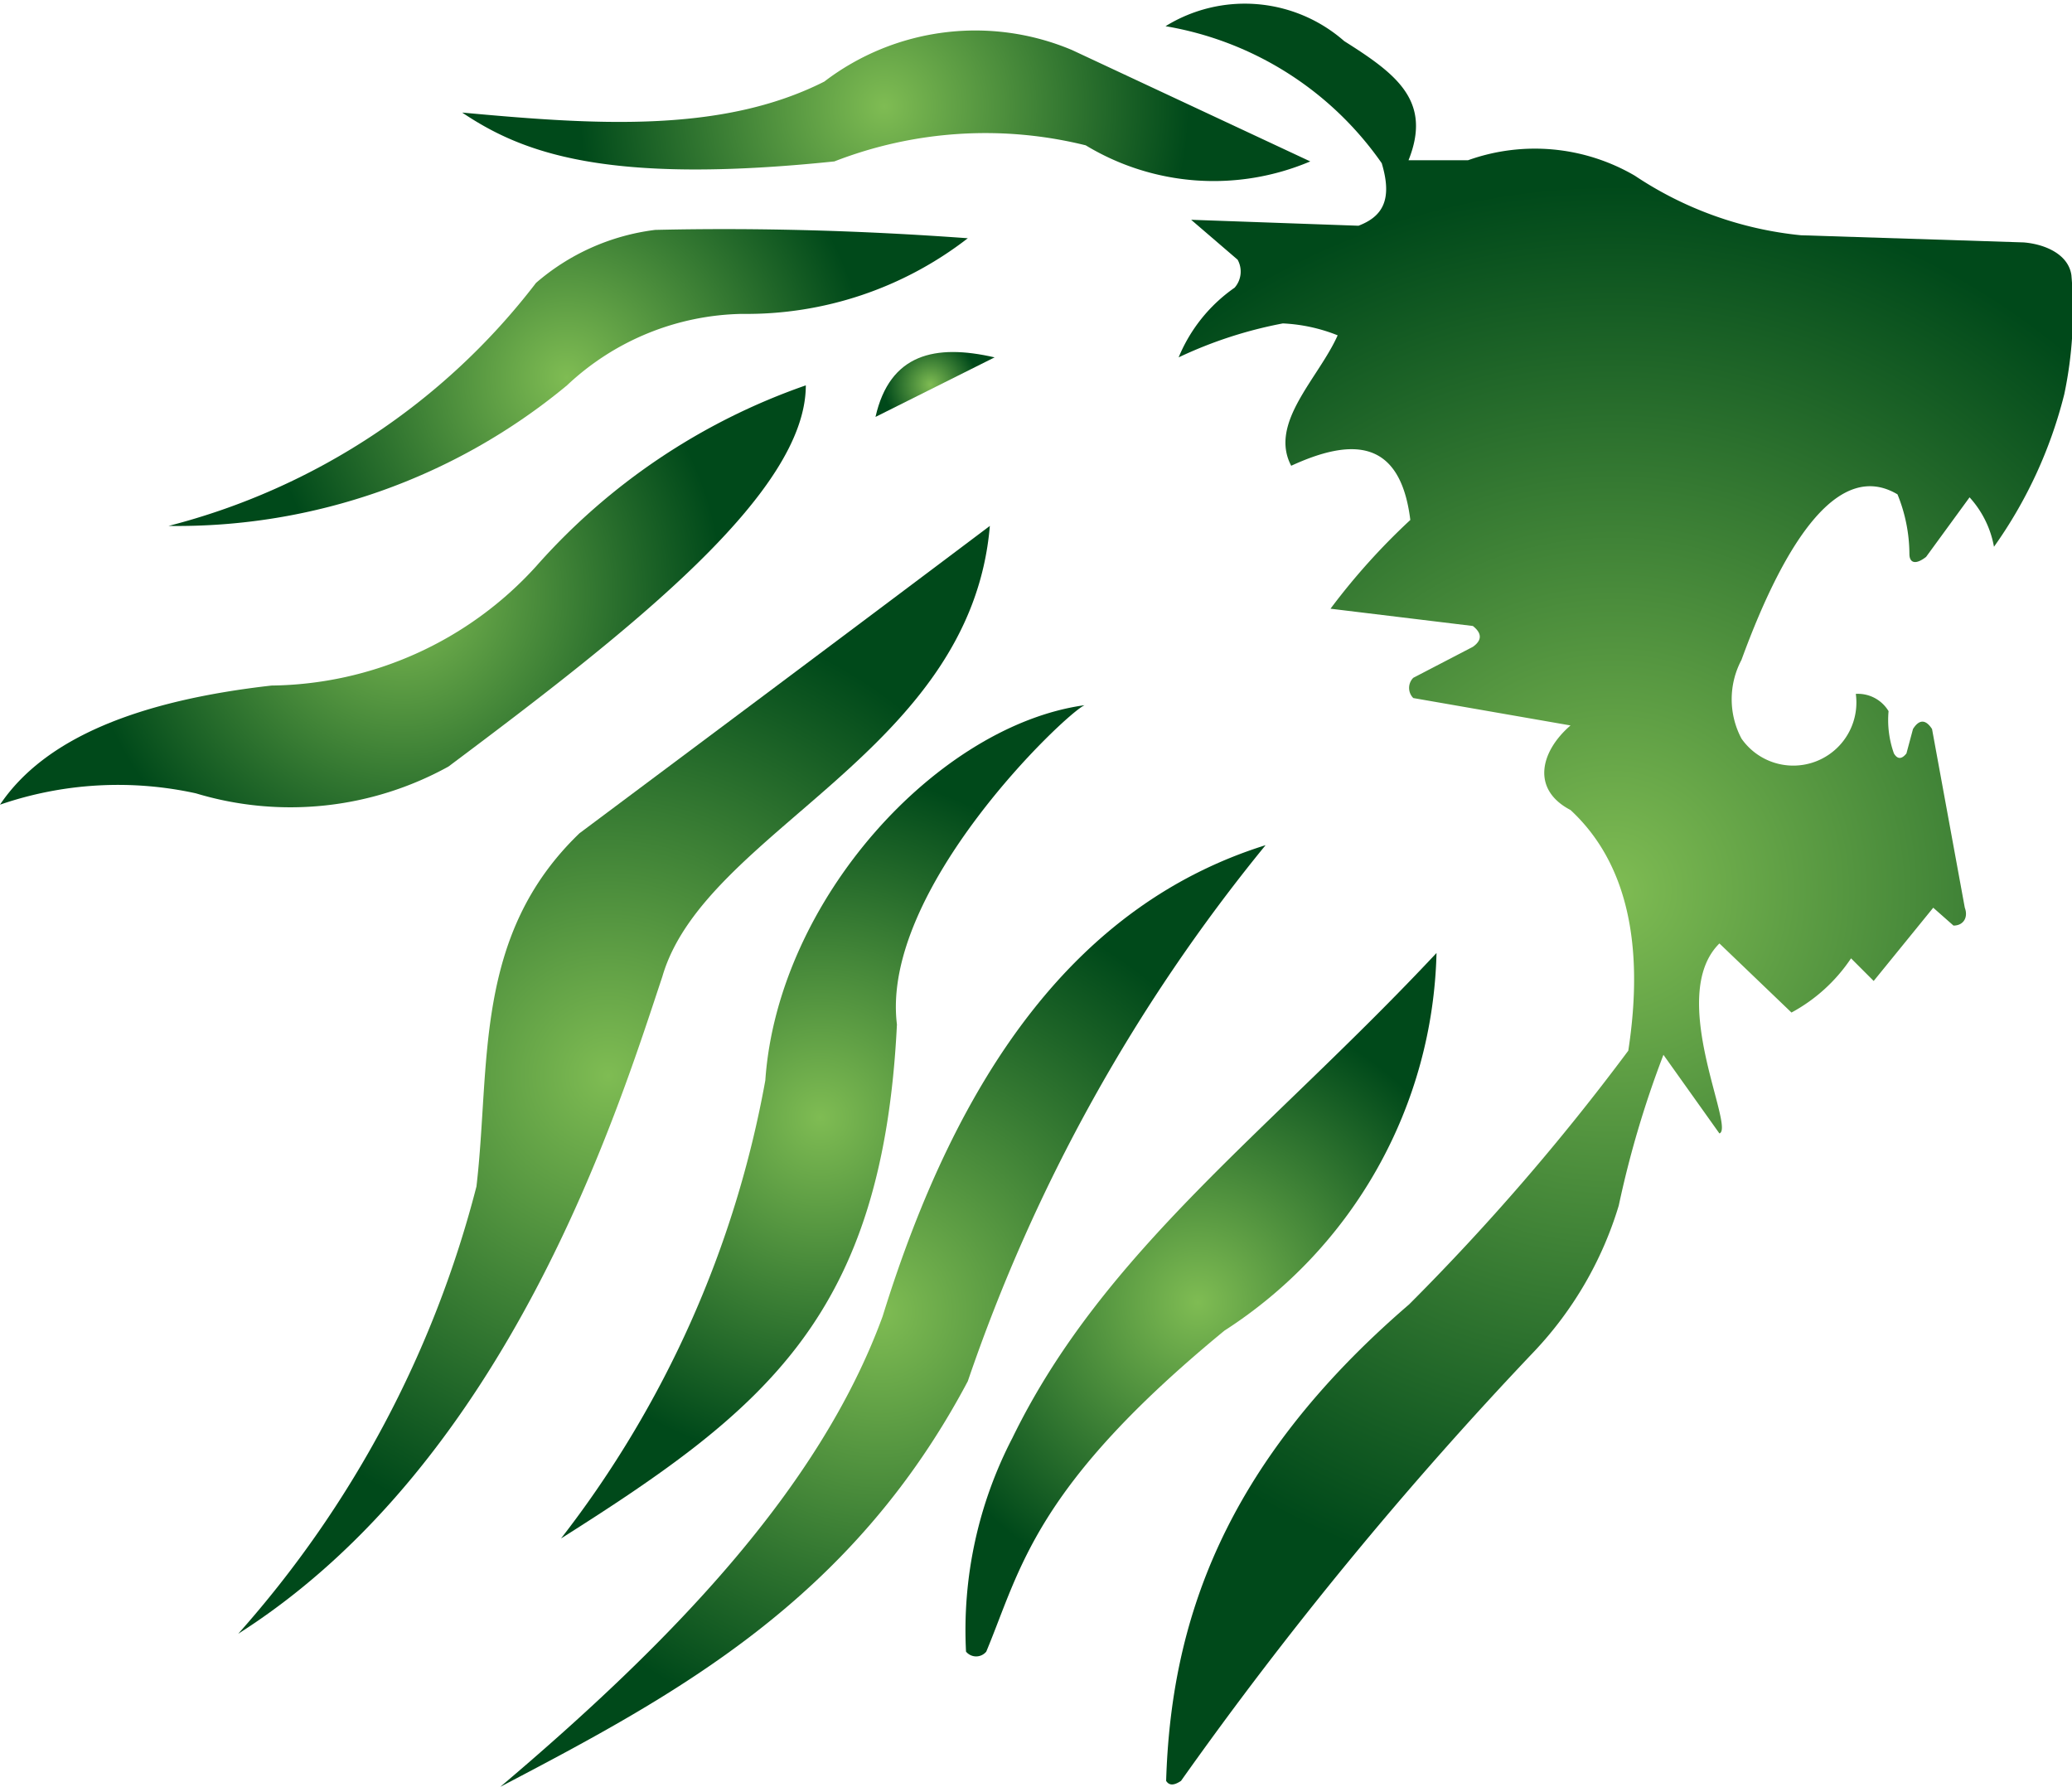 <svg xmlns="http://www.w3.org/2000/svg" xmlns:xlink="http://www.w3.org/1999/xlink" viewBox="0 0 34.79 30"><defs><style>.cls-1{fill:url(#radial-gradient);}.cls-2{fill:url(#radial-gradient-2);}.cls-3{fill:url(#radial-gradient-3);}.cls-4{fill:url(#radial-gradient-4);}.cls-5{fill:url(#radial-gradient-5);}.cls-6{fill:url(#radial-gradient-6);}.cls-7{fill:url(#radial-gradient-7);}.cls-8{fill:url(#radial-gradient-8);}.cls-9{fill:url(#radial-gradient-9);}</style><radialGradient id="radial-gradient" cx="35.47" cy="19.15" r="18.21" gradientTransform="translate(4.03 2.5) scale(0.65 0.65)" gradientUnits="userSpaceOnUse"><stop offset="0" stop-color="#7fbc53"/><stop offset="1" stop-color="#00491a"/></radialGradient><radialGradient id="radial-gradient-2" cx="24.74" cy="29.79" r="7.69" xlink:href="#radial-gradient"/><radialGradient id="radial-gradient-3" cx="16.53" cy="30.02" r="11.03" xlink:href="#radial-gradient"/><radialGradient id="radial-gradient-4" cx="14.99" cy="25.02" r="8.94" xlink:href="#radial-gradient"/><radialGradient id="radial-gradient-5" cx="9.51" cy="23.94" r="12.16" xlink:href="#radial-gradient"/><radialGradient id="radial-gradient-6" cx="17.84" cy="6.09" r="1.22" xlink:href="#radial-gradient"/><radialGradient id="radial-gradient-7" cx="4.19" cy="11.5" r="8.27" xlink:href="#radial-gradient"/><radialGradient id="radial-gradient-8" cx="8.44" cy="5.91" r="7.74" xlink:href="#radial-gradient"/><radialGradient id="radial-gradient-9" cx="16.64" cy="-1.1" r="7.87" xlink:href="#radial-gradient"/></defs><g id="Layer_2" data-name="Layer 2"><g id="Layer_1-2" data-name="Layer 1"><path class="cls-1" d="M27.34,17.64a38.8,38.8,0,0,1-3.68,4.26c-3.15,2.71-4,5.38-4.08,8,.05.08.13.08.25,0a65,65,0,0,1,5.93-7.21,6.14,6.14,0,0,0,1.42-2.45,16.88,16.88,0,0,1,.75-2.53l.94,1.32c.27-.09-.89-2.31,0-3.19L30.08,17a2.8,2.8,0,0,0,1-.91l.38.38,1-1.23.34.3c.17,0,.25-.14.19-.3l-.55-3c-.11-.17-.22-.16-.32,0l-.11.41c-.08.1-.15.1-.21,0a1.67,1.67,0,0,1-.09-.71.6.6,0,0,0-.55-.29,1.06,1.06,0,0,1-1.92.75,1.41,1.41,0,0,1,0-1.32C30,9,30.9,7.73,31.86,8.3a2.68,2.68,0,0,1,.2,1c0,.15.1.19.28.05l.73-1a1.67,1.67,0,0,1,.41.83,7.59,7.59,0,0,0,1.18-2.56,6.8,6.8,0,0,0,.12-2c-.05-.35-.44-.52-.8-.55l-3.74-.12a6.1,6.1,0,0,1-2.79-1,3.33,3.33,0,0,0-2.8-.26h-1c.4-1-.21-1.45-1.08-2a2.53,2.53,0,0,0-3-.25,5.55,5.55,0,0,1,3.63,2.3c.19.63,0,.9-.39,1.05L20,3.69l.78.67a.41.41,0,0,1-.05.47A2.66,2.66,0,0,0,19.79,6a7.23,7.23,0,0,1,1.75-.57,2.82,2.82,0,0,1,.92.2c-.32.72-1.16,1.47-.78,2.19,1-.46,1.83-.47,2,.91a11.11,11.11,0,0,0-1.34,1.49l2.39.29c.14.11.17.23,0,.35l-1,.52a.24.24,0,0,0,0,.34l2.64.46c-.5.43-.67,1.07,0,1.42C27.33,14.49,27.61,15.88,27.34,17.64Z"/><path class="cls-2" d="M24.12,16a7.76,7.76,0,0,1-3.56,6.34c-3.2,2.63-3.42,4-4,5.39a.22.22,0,0,1-.34,0A7,7,0,0,1,17,24.14C18.53,21,21.31,19,24.12,16Z"/><path class="cls-3" d="M21.25,14.19a29,29,0,0,0-5,9C14.3,26.87,11.36,28.45,8.4,30c2.87-2.43,5.36-5,6.42-7.9C16.09,18,18.09,15.18,21.25,14.19Z"/><path class="cls-4" d="M9.42,25.83c3.43-2.17,5.4-3.73,5.64-8.63-.28-2.26,2.82-5.21,3.15-5.36-2.46.34-5.15,3.26-5.36,6.3A17.66,17.66,0,0,1,9.42,25.83Z"/><path class="cls-5" d="M4,27.43a18.05,18.05,0,0,0,4-7.51c.24-2.05-.06-4.21,1.73-5.93,1.94-1.45,4.3-3.21,6.89-5.16-.32,3.81-4.79,5.11-5.5,7.57C10.39,18.59,8.56,24.53,4,27.43Z"/><path class="cls-6" d="M14.7,7c.24-1.06,1-1.23,2-1Z"/><path class="cls-7" d="M13.53,6.47c0,1.8-2.9,4.08-6,6.4a5.49,5.49,0,0,1-4.24.45A6.09,6.09,0,0,0,0,13.51c.76-1.13,2.35-1.75,4.56-2A6.09,6.09,0,0,0,9,9.51,10.75,10.75,0,0,1,13.53,6.47Z"/><path class="cls-8" d="M2.83,8.83A10.25,10.25,0,0,0,9.52,6.47a4.4,4.4,0,0,1,2.94-1.2A6.06,6.06,0,0,0,16.25,4c-1.78-.13-3.54-.18-5.25-.14a3.76,3.76,0,0,0-2,.89A11.31,11.31,0,0,1,2.83,8.83Z"/><path class="cls-9" d="M22,2.71,18,.84a4.18,4.18,0,0,0-4.16.53c-1.74.88-3.9.72-6.08.52,1,.67,2.4,1.22,6.25.82a7,7,0,0,1,4.22-.27A4.15,4.15,0,0,0,22,2.71Z"/></g></g></svg>